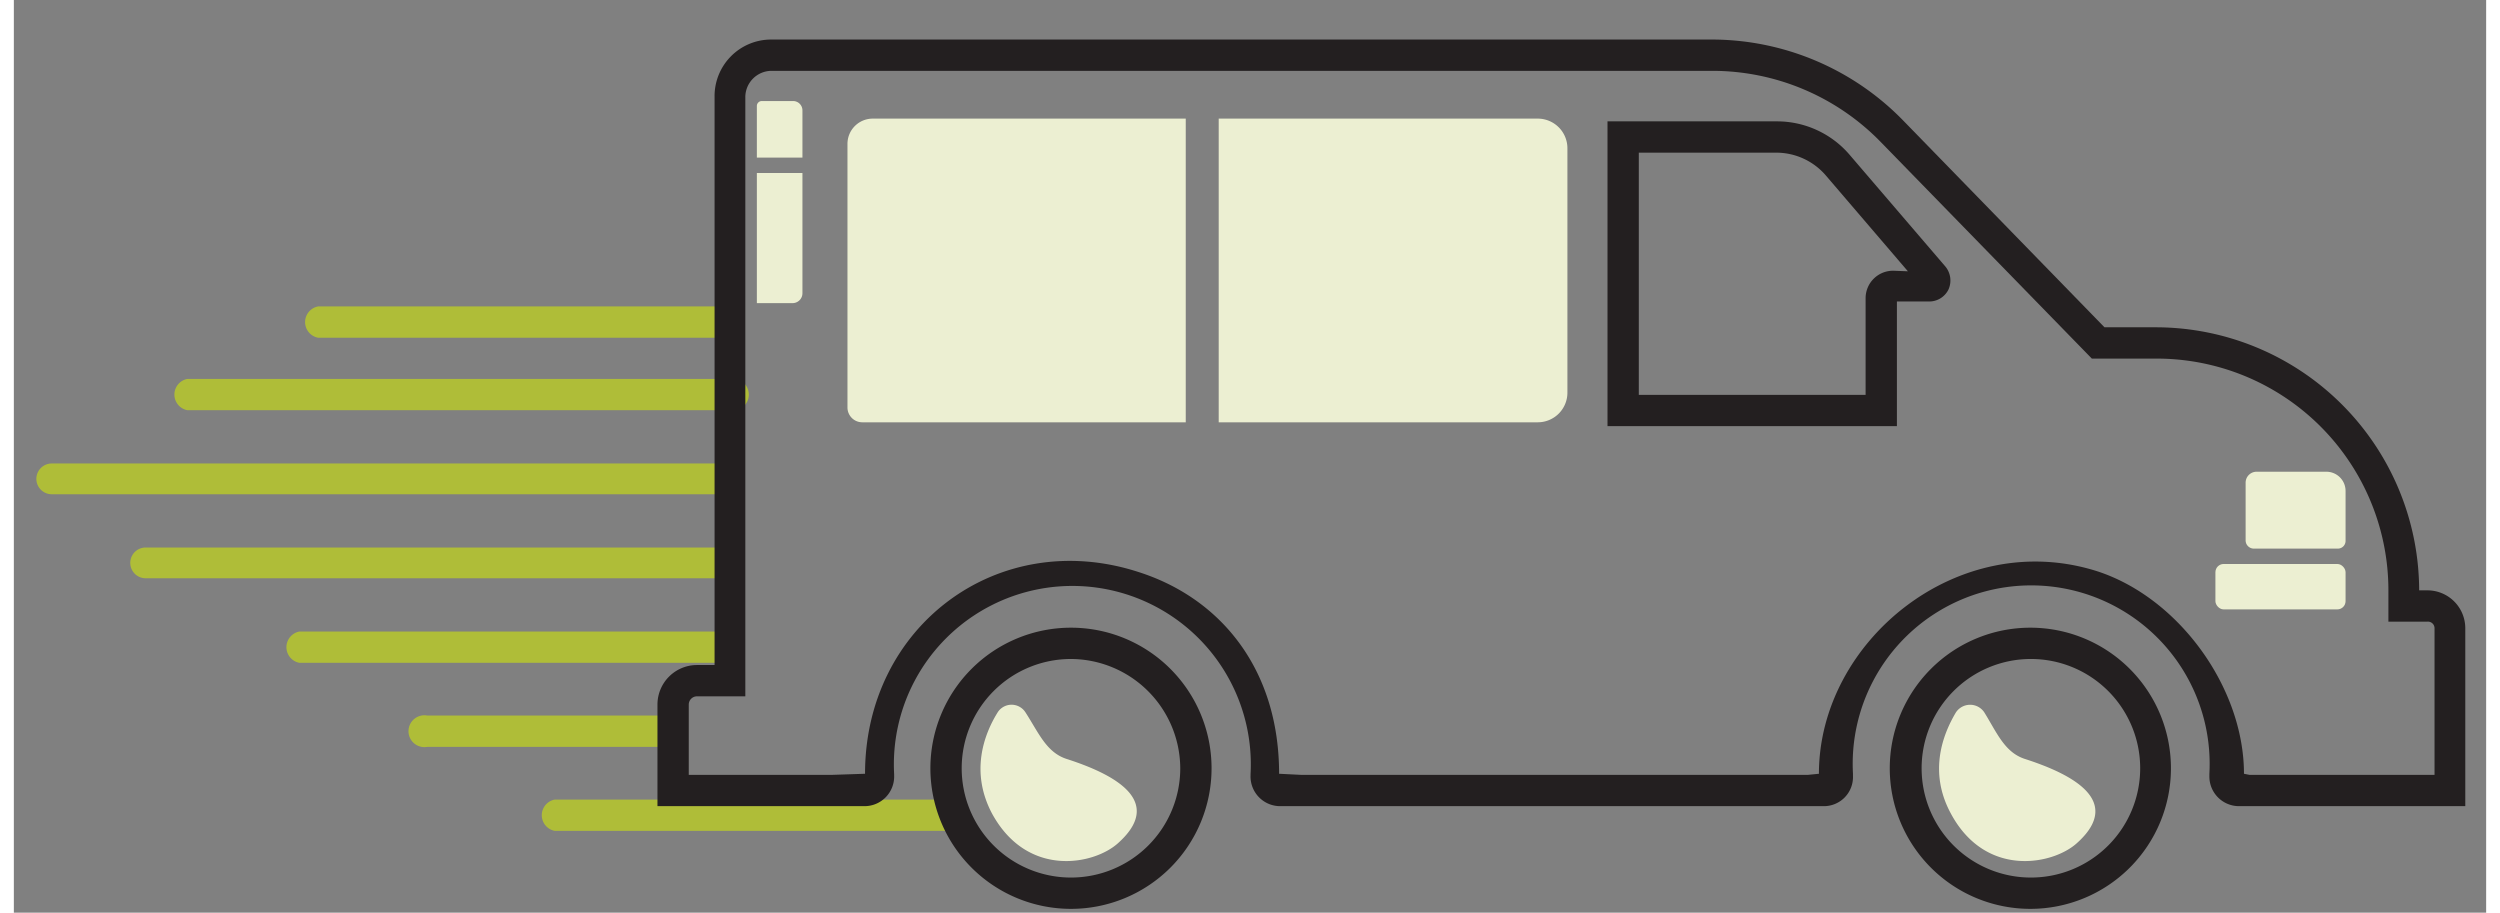 <svg id="Layer_1" data-name="Layer 1" xmlns="http://www.w3.org/2000/svg" width="6.3in" height="2.3in" viewBox="0 0 450.2 166.2"><rect x="0" y="0" width="450.2" height="166.2" fill="#808080" stroke="none"/><title>van</title><path d="M171.5,151.3h-73a2.9,2.9,0,0,1,0-5.7h73a2.9,2.9,0,0,1,0,5.7Z" fill="#afbd38"/><path d="M351.7,48.5,334.3,28.2A17.4,17.4,0,0,0,321,22.1H290.2V77.6h52.7V54.9h5.8a3.9,3.9,0,0,0,3.6-2.2A4,4,0,0,0,351.7,48.5Zm-9.4.8a5,5,0,0,0-5.1,5V71.9H295.9V27.8H321a11.9,11.9,0,0,1,9,4.2l14.9,17.4Z" fill="#231f20"/><path d="M192.5,165.5a25.6,25.6,0,1,1,25.6-25.6A25.6,25.6,0,0,1,192.5,165.5Zm0-45.5a19.9,19.9,0,1,0,19.9,19.9A20,20,0,0,0,192.5,120Z" fill="#231f20"/><path d="M367.2,165.5a25.6,25.6,0,1,1,25.6-25.6A25.6,25.6,0,0,1,367.2,165.5Zm0-45.5a19.9,19.9,0,1,0,20,19.9A19.9,19.9,0,0,0,367.2,120Z" fill="#231f20"/><path d="M127.6,61.5H55.4a2.9,2.9,0,0,1,0-5.7h72.2a2.9,2.9,0,0,1,0,5.7Z" fill="#afbd38"/><path d="M130.4,74.7H31.6a2.9,2.9,0,0,1,0-5.7h98.8a2.9,2.9,0,1,1,0,5.7Z" fill="#afbd38"/><path d="M127.6,90H6.9a2.8,2.8,0,1,1,0-5.6H127.6a2.8,2.8,0,1,1,0,5.6Z" fill="#afbd38"/><path d="M127.6,105.3H24a2.8,2.8,0,1,1,0-5.6H127.6a2.8,2.8,0,1,1,0,5.6Z" fill="#afbd38"/><path d="M127.6,120.7H52a2.9,2.9,0,0,1,0-5.7h75.6a2.9,2.9,0,0,1,0,5.7Z" fill="#afbd38"/><path d="M119.3,136h-44a2.9,2.9,0,1,1,0-5.7h44a2.9,2.9,0,1,1,0,5.7Z" fill="#afbd38"/><path d="M439.5,107.5H438a48,48,0,0,0-47.9-47.9h-9.4L343.9,21.8A48.7,48.7,0,0,0,309.2,7.2H137.9a10.3,10.3,0,0,0-10.3,10.4V121.1h-3.2a7.2,7.2,0,0,0-7.2,7.2v18.5h37.7a5.4,5.4,0,0,0,5.4-5.6h0v-.2a32.5,32.5,0,1,1,64.9,0v.2h0a5.4,5.4,0,0,0,5.4,5.6h98.9a5.3,5.3,0,0,0,5.4-5.5v-.4a32.5,32.5,0,1,1,64.9,0v.4a5.4,5.4,0,0,0,5.4,5.5h41.2V114.5A6.9,6.9,0,0,0,439.5,107.5Zm1.3,33.6H407.1l-1-.2c0-15.7-11.9-32.1-26.8-36.9-25.3-8-50.6,12.8-50.6,36.9l-2,.2H234.4l-4-.2c0-19.2-10.8-32.1-25.8-36.8C179.3,96,155,113.9,155,140.9l-6,.2H122.9V128.3a1.5,1.5,0,0,1,1.5-1.5h8.8V17.6a4.8,4.8,0,0,1,4.7-4.7H309.2a42.8,42.8,0,0,1,30.6,12.8l38.6,39.6h11.7a42.2,42.2,0,0,1,42.3,42.2v5.7h7.1a1.2,1.2,0,0,1,1.3,1.2Z" fill="#231f20"/><path d="M408.4,85.9h12.7a3.5,3.5,0,0,1,3.5,3.5v9.1a1.4,1.4,0,0,1-1.4,1.4H407.9a1.5,1.5,0,0,1-1.5-1.5V87.9A2,2,0,0,1,408.4,85.9Z" fill="#ecefd2"/><rect x="400.9" y="102.7" width="23.7" height="8.27" rx="1.5" fill="#ecefd2"/><path d="M127.6,39.2h21.9a1.8,1.8,0,0,1,1.8,1.8v6.5a0,0,0,0,1,0,0H127.6a0,0,0,0,1,0,0V39.2A0,0,0,0,1,127.6,39.2Z" transform="translate(182.8 -96.1) rotate(90)" fill="#ecefd2"/><path d="M155,18.4h55.3a0,0,0,0,1,0,0V77.3a2.7,2.7,0,0,1-2.7,2.7h-48a4.6,4.6,0,0,1-4.6-4.6V18.4a0,0,0,0,1,0,0Z" transform="translate(231.8 -133.4) rotate(90)" fill="#ecefd2"/><path d="M228.9,17.4h44.5a5.4,5.4,0,0,1,5.4,5.4V80.9a0,0,0,0,1,0,0H223.5a0,0,0,0,1,0,0V22.8a5.4,5.4,0,0,1,5.4-5.4Z" transform="translate(300.3 -201.9) rotate(90)" fill="#ecefd2"/><path d="M136,19.4h8.6a0,0,0,0,1,0,0v8.3a0,0,0,0,1,0,0h-9.4a.9.9,0,0,1-.9-.9V21.1A1.7,1.7,0,0,1,136,19.4Z" transform="translate(163 -115.9) rotate(90)" fill="#ecefd2"/><path d="M184.2,129.7a3,3,0,0,0-5.1.1c-2.4,3.9-5,10.7-1,18.3,6.4,11.8,18.5,9.4,22.9,5.5s7.5-10-9.3-15.4C188,137,186.6,133.4,184.2,129.7Z" fill="#ecefd2"/><path d="M358.8,129.7a3.1,3.1,0,0,0-5.2.1c-2.3,3.9-5,10.7-.9,18.3,6.3,11.8,18.5,9.4,22.9,5.5s7.4-10-9.4-15.4C362.5,137,361.1,133.4,358.8,129.7Z" fill="#ecefd2"/></svg>